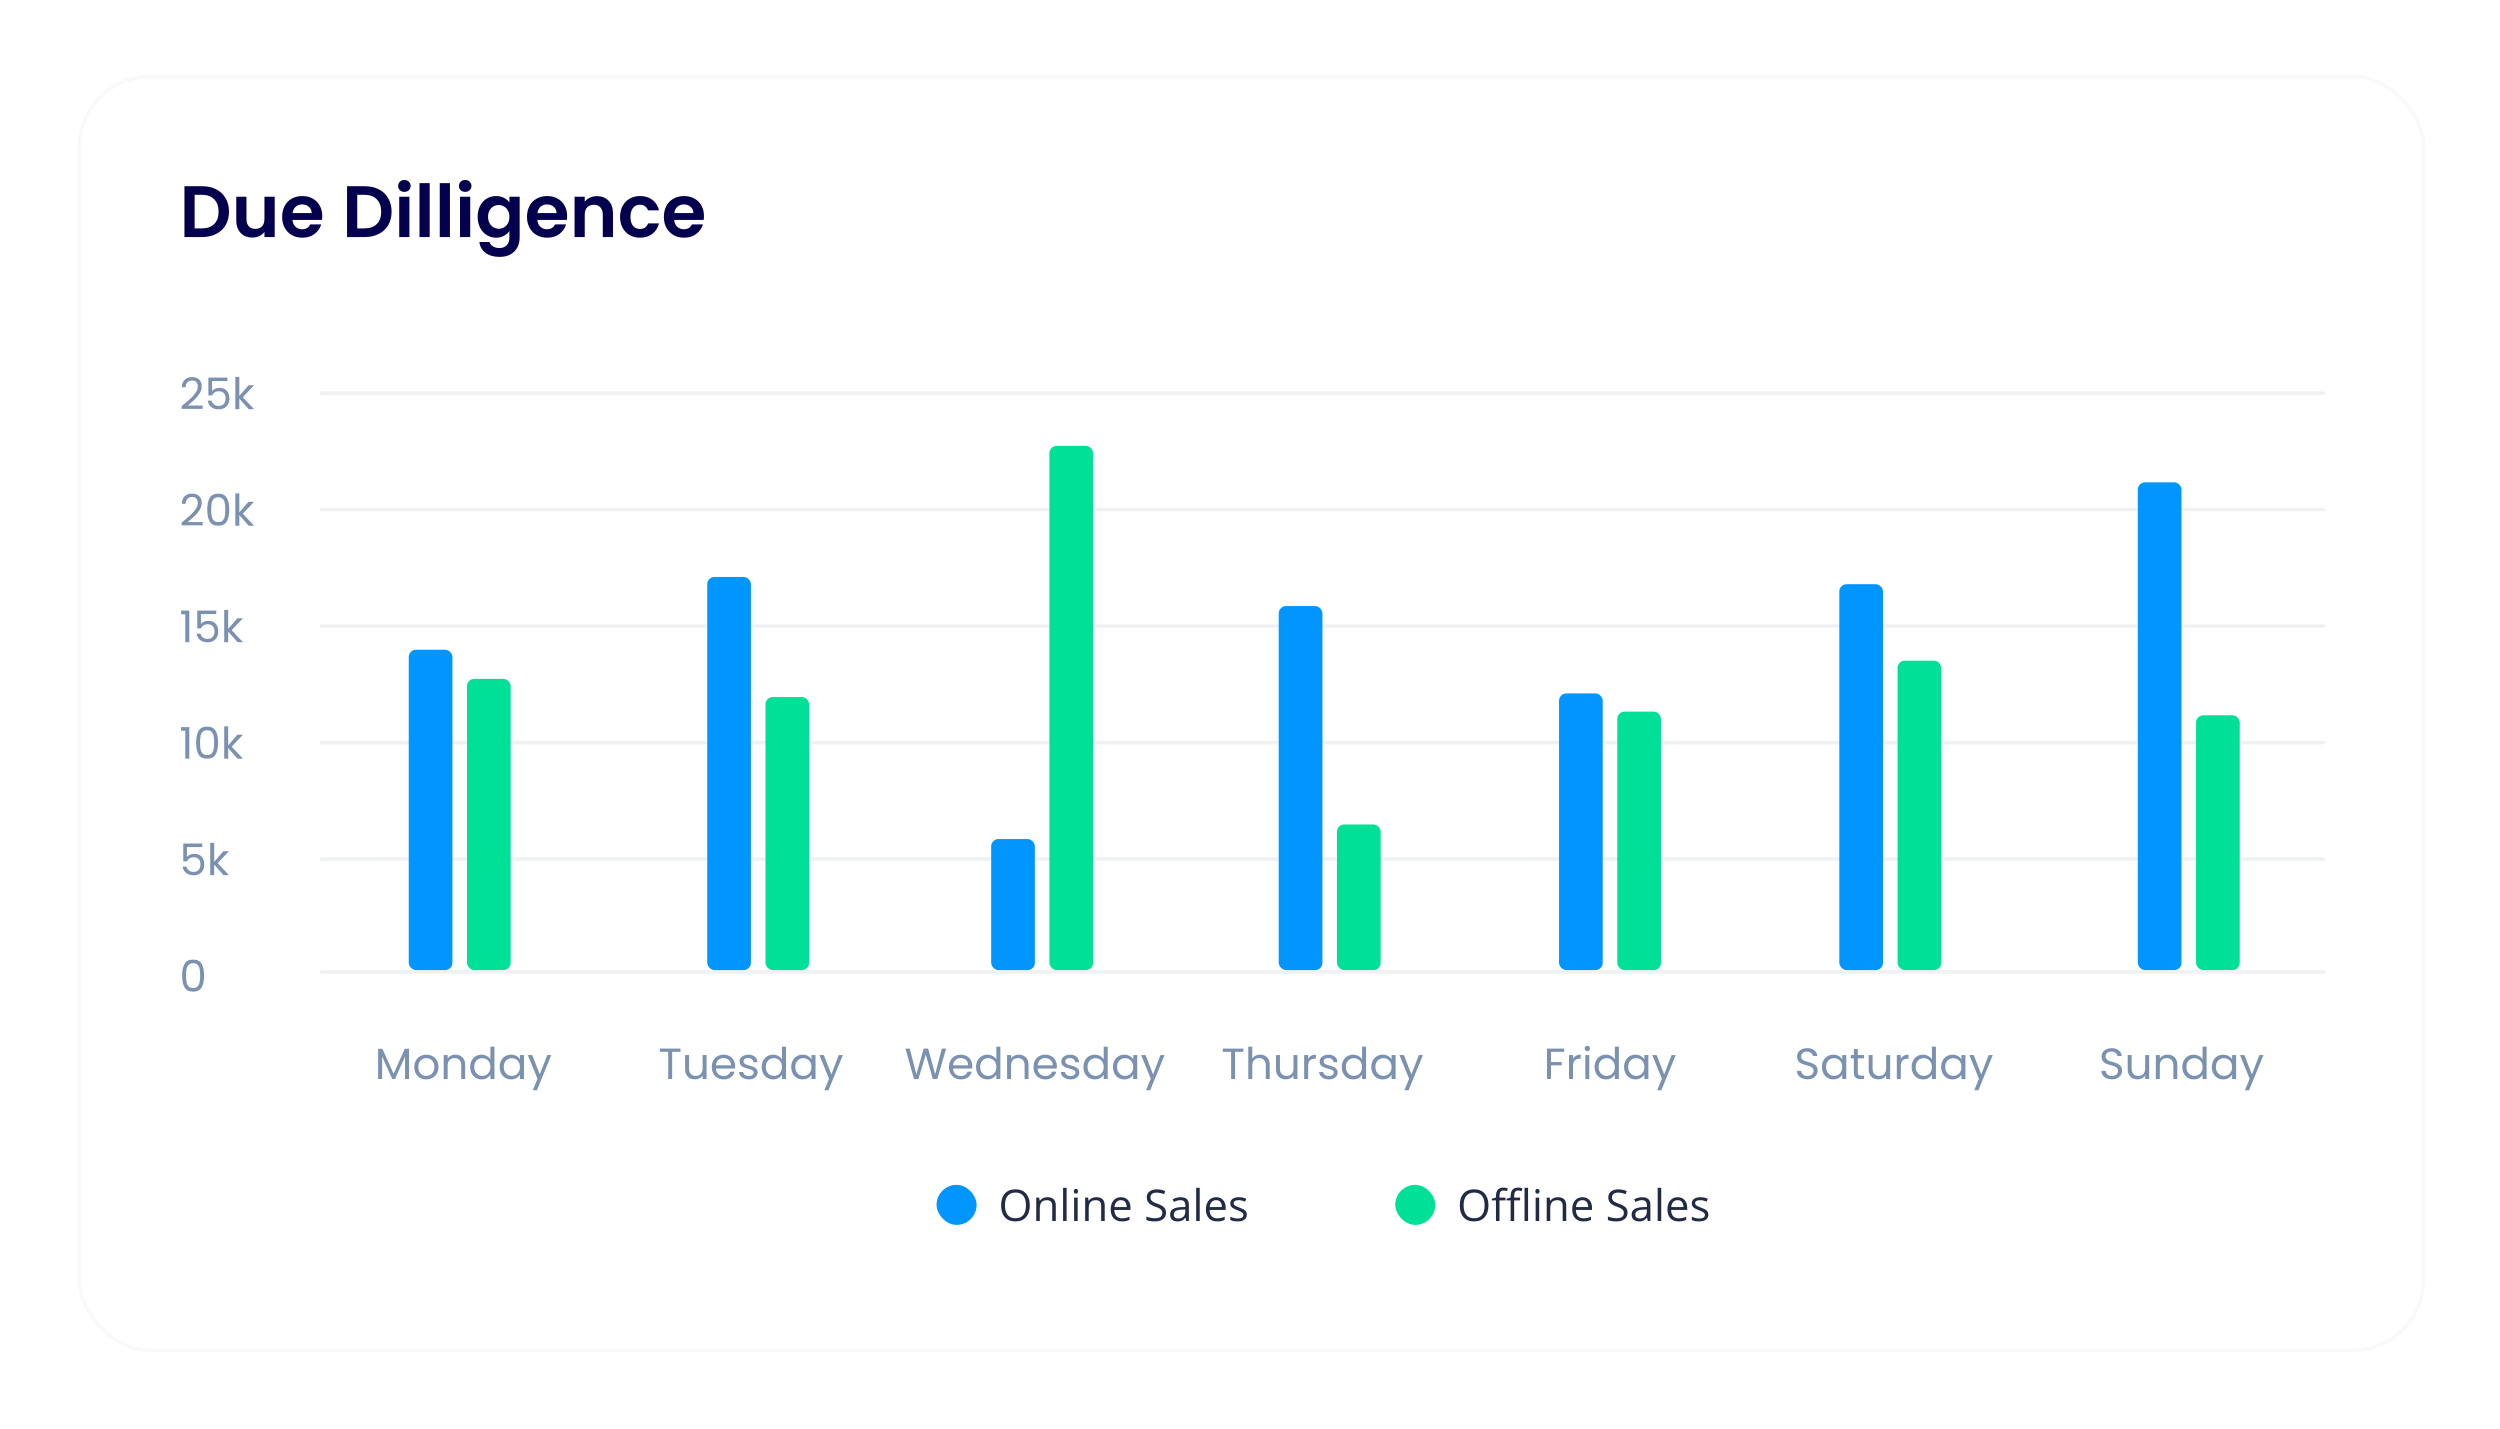 <svg width="425" height="243" viewBox="0 0 425 243" fill="none" xmlns="http://www.w3.org/2000/svg">
<g filter="url(#filter0_d_0_239)">
<rect x="13.174" y="10.208" width="399.142" height="217.208" rx="12.377" fill="white"/>
<rect x="13.484" y="10.517" width="398.523" height="216.589" rx="12.067" stroke="#F8F9FA" stroke-width="0.619"/>
</g>
<path d="M34.375 31.658C35.283 31.658 36.079 31.835 36.764 32.19C37.457 32.545 37.989 33.052 38.36 33.712C38.74 34.364 38.93 35.123 38.93 35.99C38.93 36.856 38.74 37.615 38.36 38.267C37.989 38.911 37.457 39.41 36.764 39.765C36.079 40.119 35.283 40.297 34.375 40.297H31.355V31.658H34.375ZM34.313 38.824C35.221 38.824 35.922 38.576 36.417 38.081C36.912 37.586 37.16 36.889 37.16 35.99C37.16 35.09 36.912 34.389 36.417 33.886C35.922 33.374 35.221 33.118 34.313 33.118H33.088V38.824H34.313ZM46.7 33.44V40.297H44.955V39.43C44.732 39.727 44.439 39.963 44.076 40.136C43.721 40.301 43.333 40.383 42.912 40.383C42.376 40.383 41.902 40.272 41.489 40.049C41.077 39.818 40.751 39.484 40.511 39.047C40.28 38.601 40.165 38.073 40.165 37.462V33.44H41.898V37.215C41.898 37.76 42.034 38.18 42.306 38.477C42.578 38.766 42.95 38.911 43.42 38.911C43.898 38.911 44.274 38.766 44.546 38.477C44.818 38.18 44.955 37.76 44.955 37.215V33.44H46.7ZM54.783 36.72C54.783 36.968 54.767 37.19 54.734 37.388H49.721C49.762 37.883 49.936 38.271 50.241 38.552C50.546 38.832 50.922 38.972 51.367 38.972C52.011 38.972 52.469 38.696 52.741 38.143H54.61C54.412 38.803 54.032 39.348 53.471 39.777C52.91 40.198 52.221 40.408 51.404 40.408C50.744 40.408 50.15 40.264 49.622 39.975C49.102 39.678 48.694 39.261 48.397 38.725C48.108 38.189 47.964 37.57 47.964 36.868C47.964 36.159 48.108 35.536 48.397 35C48.686 34.463 49.09 34.051 49.61 33.762C50.13 33.473 50.728 33.329 51.404 33.329C52.056 33.329 52.638 33.469 53.149 33.75C53.669 34.03 54.069 34.43 54.35 34.95C54.639 35.462 54.783 36.052 54.783 36.72ZM52.989 36.225C52.98 35.779 52.819 35.425 52.506 35.16C52.192 34.888 51.809 34.752 51.355 34.752C50.926 34.752 50.563 34.884 50.266 35.148C49.977 35.404 49.8 35.763 49.733 36.225H52.989ZM62.017 31.658C62.924 31.658 63.721 31.835 64.406 32.19C65.099 32.545 65.631 33.052 66.002 33.712C66.382 34.364 66.571 35.123 66.571 35.99C66.571 36.856 66.382 37.615 66.002 38.267C65.631 38.911 65.099 39.41 64.406 39.765C63.721 40.119 62.924 40.297 62.017 40.297H58.997V31.658H62.017ZM61.955 38.824C62.862 38.824 63.564 38.576 64.059 38.081C64.554 37.586 64.802 36.889 64.802 35.99C64.802 35.09 64.554 34.389 64.059 33.886C63.564 33.374 62.862 33.118 61.955 33.118H60.73V38.824H61.955ZM68.747 32.623C68.442 32.623 68.186 32.528 67.98 32.339C67.782 32.141 67.683 31.897 67.683 31.608C67.683 31.32 67.782 31.08 67.98 30.891C68.186 30.693 68.442 30.594 68.747 30.594C69.052 30.594 69.304 30.693 69.502 30.891C69.708 31.08 69.811 31.32 69.811 31.608C69.811 31.897 69.708 32.141 69.502 32.339C69.304 32.528 69.052 32.623 68.747 32.623ZM69.601 33.44V40.297H67.868V33.44H69.601ZM73.046 31.138V40.297H71.313V31.138H73.046ZM76.49 31.138V40.297H74.758V31.138H76.49ZM79.081 32.623C78.776 32.623 78.52 32.528 78.314 32.339C78.116 32.141 78.017 31.897 78.017 31.608C78.017 31.32 78.116 31.08 78.314 30.891C78.52 30.693 78.776 30.594 79.081 30.594C79.386 30.594 79.638 30.693 79.836 30.891C80.042 31.08 80.145 31.32 80.145 31.608C80.145 31.897 80.042 32.141 79.836 32.339C79.638 32.528 79.386 32.623 79.081 32.623ZM79.935 33.44V40.297H78.202V33.44H79.935ZM84.333 33.329C84.844 33.329 85.294 33.432 85.682 33.638C86.069 33.836 86.375 34.096 86.597 34.418V33.44H88.343V40.346C88.343 40.982 88.215 41.547 87.959 42.042C87.703 42.545 87.32 42.941 86.808 43.23C86.296 43.527 85.677 43.675 84.951 43.675C83.978 43.675 83.177 43.449 82.55 42.995C81.932 42.541 81.581 41.922 81.498 41.138H83.219C83.309 41.452 83.503 41.699 83.8 41.881C84.106 42.071 84.473 42.166 84.902 42.166C85.405 42.166 85.814 42.013 86.127 41.708C86.441 41.411 86.597 40.957 86.597 40.346V39.282C86.375 39.604 86.065 39.872 85.669 40.086C85.281 40.301 84.836 40.408 84.333 40.408C83.755 40.408 83.227 40.26 82.748 39.963C82.27 39.666 81.89 39.249 81.61 38.713C81.338 38.168 81.201 37.545 81.201 36.844C81.201 36.151 81.338 35.536 81.61 35C81.89 34.463 82.266 34.051 82.736 33.762C83.215 33.473 83.747 33.329 84.333 33.329ZM86.597 36.868C86.597 36.448 86.515 36.089 86.35 35.792C86.185 35.486 85.962 35.255 85.682 35.099C85.401 34.934 85.1 34.851 84.778 34.851C84.456 34.851 84.159 34.929 83.887 35.086C83.615 35.243 83.392 35.474 83.219 35.779C83.054 36.076 82.971 36.431 82.971 36.844C82.971 37.256 83.054 37.619 83.219 37.933C83.392 38.238 83.615 38.473 83.887 38.638C84.168 38.803 84.465 38.886 84.778 38.886C85.1 38.886 85.401 38.807 85.682 38.651C85.962 38.486 86.185 38.255 86.35 37.958C86.515 37.652 86.597 37.289 86.597 36.868ZM96.409 36.72C96.409 36.968 96.392 37.19 96.359 37.388H91.347C91.388 37.883 91.561 38.271 91.867 38.552C92.172 38.832 92.547 38.972 92.993 38.972C93.636 38.972 94.094 38.696 94.367 38.143H96.236C96.037 38.803 95.658 39.348 95.097 39.777C94.536 40.198 93.847 40.408 93.03 40.408C92.37 40.408 91.776 40.264 91.248 39.975C90.728 39.678 90.32 39.261 90.022 38.725C89.734 38.189 89.589 37.57 89.589 36.868C89.589 36.159 89.734 35.536 90.022 35C90.311 34.463 90.716 34.051 91.235 33.762C91.755 33.473 92.353 33.329 93.03 33.329C93.682 33.329 94.263 33.469 94.775 33.75C95.295 34.03 95.695 34.43 95.976 34.95C96.264 35.462 96.409 36.052 96.409 36.72ZM94.614 36.225C94.606 35.779 94.445 35.425 94.132 35.16C93.818 34.888 93.434 34.752 92.981 34.752C92.551 34.752 92.188 34.884 91.891 35.148C91.603 35.404 91.425 35.763 91.359 36.225H94.614ZM101.473 33.341C102.29 33.341 102.95 33.601 103.453 34.121C103.957 34.632 104.208 35.35 104.208 36.274V40.297H102.476V36.51C102.476 35.965 102.339 35.548 102.067 35.26C101.795 34.962 101.424 34.814 100.953 34.814C100.475 34.814 100.095 34.962 99.815 35.26C99.542 35.548 99.406 35.965 99.406 36.51V40.297H97.674V33.44H99.406V34.294C99.637 33.997 99.93 33.766 100.285 33.601C100.648 33.428 101.044 33.341 101.473 33.341ZM105.41 36.868C105.41 36.159 105.555 35.54 105.844 35.012C106.132 34.476 106.533 34.063 107.044 33.774C107.556 33.477 108.142 33.329 108.802 33.329C109.651 33.329 110.353 33.543 110.906 33.972C111.467 34.393 111.842 34.987 112.032 35.755H110.163C110.064 35.458 109.895 35.227 109.656 35.062C109.425 34.888 109.136 34.802 108.789 34.802C108.294 34.802 107.902 34.983 107.613 35.346C107.325 35.701 107.18 36.208 107.18 36.868C107.18 37.52 107.325 38.028 107.613 38.391C107.902 38.746 108.294 38.923 108.789 38.923C109.491 38.923 109.949 38.609 110.163 37.982H112.032C111.842 38.725 111.467 39.315 110.906 39.752C110.345 40.19 109.643 40.408 108.802 40.408C108.142 40.408 107.556 40.264 107.044 39.975C106.533 39.678 106.132 39.265 105.844 38.737C105.555 38.201 105.41 37.578 105.41 36.868ZM119.675 36.72C119.675 36.968 119.659 37.19 119.626 37.388H114.613C114.654 37.883 114.828 38.271 115.133 38.552C115.438 38.832 115.814 38.972 116.259 38.972C116.903 38.972 117.361 38.696 117.633 38.143H119.502C119.304 38.803 118.924 39.348 118.363 39.777C117.802 40.198 117.113 40.408 116.296 40.408C115.636 40.408 115.042 40.264 114.514 39.975C113.994 39.678 113.586 39.261 113.289 38.725C113 38.189 112.856 37.57 112.856 36.868C112.856 36.159 113 35.536 113.289 35C113.578 34.463 113.982 34.051 114.502 33.762C115.022 33.473 115.62 33.329 116.296 33.329C116.948 33.329 117.53 33.469 118.041 33.75C118.561 34.03 118.961 34.43 119.242 34.95C119.531 35.462 119.675 36.052 119.675 36.72ZM117.881 36.225C117.872 35.779 117.711 35.425 117.398 35.16C117.084 34.888 116.701 34.752 116.247 34.752C115.818 34.752 115.455 34.884 115.158 35.148C114.869 35.404 114.692 35.763 114.626 36.225H117.881Z" fill="#05004E"/>
<g clip-path="url(#clip0_0_239)">
<path d="M175.066 204.912C175.066 205.76 174.851 206.427 174.421 206.913C173.993 207.399 173.397 207.642 172.633 207.642C171.852 207.642 171.249 207.404 170.824 206.928C170.401 206.449 170.189 205.775 170.189 204.904C170.189 204.041 170.402 203.373 170.828 202.899C171.253 202.423 171.857 202.185 172.641 202.185C173.402 202.185 173.997 202.427 174.424 202.91C174.852 203.394 175.066 204.061 175.066 204.912ZM170.842 204.912C170.842 205.63 170.994 206.175 171.299 206.547C171.606 206.917 172.051 207.102 172.633 207.102C173.221 207.102 173.664 206.917 173.964 206.547C174.264 206.177 174.414 205.632 174.414 204.912C174.414 204.199 174.264 203.658 173.964 203.291C173.667 202.921 173.225 202.736 172.641 202.736C172.053 202.736 171.606 202.922 171.299 203.294C170.994 203.664 170.842 204.203 170.842 204.912ZM178.881 207.569V204.999C178.881 204.675 178.807 204.433 178.66 204.273C178.512 204.114 178.281 204.034 177.967 204.034C177.551 204.034 177.247 204.147 177.053 204.371C176.86 204.596 176.763 204.967 176.763 205.485V207.569H176.161V203.595H176.651L176.749 204.139H176.778C176.901 203.944 177.074 203.792 177.296 203.686C177.519 203.577 177.766 203.523 178.04 203.523C178.518 203.523 178.878 203.639 179.12 203.871C179.362 204.101 179.483 204.469 179.483 204.977V207.569H178.881ZM181.325 207.569H180.723V201.928H181.325V207.569ZM183.203 207.569H182.601V203.595H183.203V207.569ZM182.55 202.519C182.55 202.381 182.584 202.28 182.652 202.218C182.719 202.152 182.804 202.12 182.906 202.12C183.002 202.12 183.086 202.152 183.156 202.218C183.226 202.283 183.261 202.383 183.261 202.519C183.261 202.654 183.226 202.755 183.156 202.823C183.086 202.888 183.002 202.921 182.906 202.921C182.804 202.921 182.719 202.888 182.652 202.823C182.584 202.755 182.55 202.654 182.55 202.519ZM187.199 207.569V204.999C187.199 204.675 187.125 204.433 186.977 204.273C186.83 204.114 186.599 204.034 186.285 204.034C185.869 204.034 185.565 204.147 185.371 204.371C185.178 204.596 185.081 204.967 185.081 205.485V207.569H184.479V203.595H184.969L185.067 204.139H185.096C185.219 203.944 185.392 203.792 185.614 203.686C185.836 203.577 186.084 203.523 186.357 203.523C186.836 203.523 187.196 203.639 187.438 203.871C187.68 204.101 187.801 204.469 187.801 204.977V207.569H187.199ZM190.719 207.642C190.132 207.642 189.668 207.463 189.327 207.105C188.989 206.748 188.819 206.251 188.819 205.615C188.819 204.975 188.977 204.466 189.291 204.089C189.607 203.711 190.032 203.523 190.563 203.523C191.061 203.523 191.455 203.687 191.746 204.016C192.036 204.342 192.181 204.774 192.181 205.311V205.691H189.443C189.455 206.158 189.572 206.512 189.795 206.754C190.02 206.995 190.335 207.116 190.741 207.116C191.169 207.116 191.592 207.027 192.01 206.848V207.385C191.798 207.476 191.596 207.542 191.405 207.58C191.216 207.621 190.988 207.642 190.719 207.642ZM190.556 204.027C190.237 204.027 189.982 204.131 189.791 204.339C189.603 204.547 189.491 204.834 189.458 205.202H191.535C191.535 204.822 191.451 204.532 191.281 204.332C191.112 204.128 190.87 204.027 190.556 204.027ZM198.221 206.159C198.221 206.626 198.052 206.989 197.714 207.25C197.375 207.511 196.916 207.642 196.336 207.642C195.707 207.642 195.224 207.561 194.886 207.399V206.804C195.103 206.896 195.34 206.969 195.596 207.022C195.852 207.075 196.106 207.102 196.358 207.102C196.769 207.102 197.078 207.024 197.286 206.87C197.494 206.713 197.598 206.495 197.598 206.217C197.598 206.033 197.56 205.883 197.485 205.767C197.413 205.649 197.29 205.54 197.116 205.441C196.944 205.342 196.682 205.23 196.329 205.104C195.836 204.927 195.483 204.718 195.27 204.477C195.06 204.235 194.954 203.919 194.954 203.53C194.954 203.122 195.108 202.797 195.415 202.555C195.722 202.313 196.128 202.192 196.633 202.192C197.16 202.192 197.645 202.289 198.087 202.482L197.895 203.019C197.458 202.835 197.032 202.743 196.619 202.743C196.292 202.743 196.037 202.813 195.854 202.954C195.67 203.094 195.578 203.288 195.578 203.537C195.578 203.721 195.612 203.872 195.68 203.991C195.747 204.107 195.861 204.214 196.02 204.313C196.182 204.41 196.429 204.518 196.76 204.636C197.316 204.834 197.698 205.047 197.906 205.274C198.116 205.501 198.221 205.796 198.221 206.159ZM201.659 207.569L201.539 207.004H201.51C201.312 207.253 201.114 207.422 200.916 207.511C200.72 207.598 200.474 207.642 200.179 207.642C199.785 207.642 199.476 207.54 199.251 207.337C199.029 207.134 198.918 206.845 198.918 206.471C198.918 205.668 199.559 205.248 200.843 205.209L201.517 205.187V204.941C201.517 204.629 201.45 204.399 201.314 204.252C201.181 204.102 200.967 204.027 200.673 204.027C200.341 204.027 199.967 204.128 199.549 204.332L199.364 203.871C199.559 203.765 199.773 203.681 200.005 203.621C200.24 203.56 200.474 203.53 200.709 203.53C201.183 203.53 201.533 203.635 201.76 203.846C201.99 204.056 202.105 204.393 202.105 204.857V207.569H201.659ZM200.299 207.145C200.674 207.145 200.967 207.042 201.18 206.837C201.395 206.632 201.503 206.344 201.503 205.974V205.615L200.901 205.64C200.422 205.657 200.077 205.732 199.864 205.865C199.654 205.996 199.549 206.2 199.549 206.478C199.549 206.696 199.614 206.861 199.744 206.975C199.877 207.088 200.062 207.145 200.299 207.145ZM203.95 207.569H203.348V201.928H203.95V207.569ZM206.906 207.642C206.318 207.642 205.854 207.463 205.513 207.105C205.175 206.748 205.006 206.251 205.006 205.615C205.006 204.975 205.163 204.466 205.477 204.089C205.794 203.711 206.218 203.523 206.75 203.523C207.248 203.523 207.642 203.687 207.932 204.016C208.222 204.342 208.367 204.774 208.367 205.311V205.691H205.629C205.641 206.158 205.759 206.512 205.981 206.754C206.206 206.995 206.521 207.116 206.927 207.116C207.355 207.116 207.778 207.027 208.196 206.848V207.385C207.984 207.476 207.782 207.542 207.591 207.58C207.402 207.621 207.174 207.642 206.906 207.642ZM206.742 204.027C206.423 204.027 206.168 204.131 205.977 204.339C205.789 204.547 205.678 204.834 205.644 205.202H207.721C207.721 204.822 207.637 204.532 207.468 204.332C207.298 204.128 207.057 204.027 206.742 204.027ZM211.96 206.485C211.96 206.855 211.822 207.14 211.547 207.341C211.271 207.542 210.884 207.642 210.386 207.642C209.859 207.642 209.449 207.559 209.154 207.392V206.833C209.345 206.93 209.549 207.006 209.766 207.062C209.986 207.117 210.198 207.145 210.401 207.145C210.715 207.145 210.957 207.096 211.126 206.997C211.295 206.895 211.38 206.742 211.38 206.536C211.38 206.381 211.312 206.25 211.177 206.141C211.044 206.03 210.783 205.899 210.394 205.749C210.024 205.611 209.76 205.492 209.603 205.39C209.449 205.286 209.332 205.169 209.255 205.039C209.18 204.908 209.143 204.752 209.143 204.571C209.143 204.247 209.274 203.992 209.538 203.806C209.801 203.617 210.163 203.523 210.622 203.523C211.05 203.523 211.468 203.61 211.877 203.784L211.663 204.273C211.264 204.109 210.903 204.027 210.579 204.027C210.293 204.027 210.078 204.072 209.933 204.161C209.788 204.251 209.716 204.374 209.716 204.531C209.716 204.637 209.742 204.728 209.795 204.803C209.851 204.878 209.939 204.949 210.06 205.017C210.181 205.084 210.413 205.182 210.756 205.311C211.228 205.482 211.546 205.655 211.71 205.829C211.877 206.003 211.96 206.222 211.96 206.485Z" fill="#222B45"/>
<rect x="159.217" y="201.425" width="6.807" height="6.807" rx="3.404" fill="#0095FF"/>
</g>
<g clip-path="url(#clip1_0_239)">
<path d="M253.039 204.912C253.039 205.76 252.824 206.427 252.394 206.913C251.966 207.399 251.37 207.642 250.606 207.642C249.825 207.642 249.222 207.404 248.797 206.928C248.374 206.449 248.162 205.775 248.162 204.904C248.162 204.041 248.375 203.373 248.8 202.899C249.226 202.423 249.83 202.185 250.613 202.185C251.375 202.185 251.97 202.427 252.397 202.91C252.825 203.394 253.039 204.061 253.039 204.912ZM248.815 204.912C248.815 205.63 248.967 206.175 249.272 206.547C249.579 206.917 250.024 207.102 250.606 207.102C251.194 207.102 251.637 206.917 251.937 206.547C252.237 206.177 252.387 205.632 252.387 204.912C252.387 204.199 252.237 203.658 251.937 203.291C251.64 202.921 251.198 202.736 250.613 202.736C250.026 202.736 249.579 202.922 249.272 203.294C248.967 203.664 248.815 204.203 248.815 204.912ZM258.42 204.063H257.408V207.569H256.807V204.063H256.096V203.791L256.807 203.574V203.353C256.807 202.376 257.233 201.888 258.086 201.888C258.297 201.888 258.543 201.93 258.826 202.015L258.67 202.497C258.438 202.422 258.24 202.384 258.076 202.384C257.848 202.384 257.68 202.461 257.572 202.613C257.463 202.763 257.408 203.004 257.408 203.338V203.595H258.42V204.063ZM255.925 204.063H254.914V207.569H254.312V204.063H253.601V203.791L254.312 203.574V203.353C254.312 202.376 254.739 201.888 255.592 201.888C255.802 201.888 256.049 201.93 256.332 202.015L256.176 202.497C255.944 202.422 255.745 202.384 255.581 202.384C255.354 202.384 255.186 202.461 255.077 202.613C254.968 202.763 254.914 203.004 254.914 203.338V203.595H255.925V204.063ZM259.773 207.569H259.171V201.928H259.773V207.569ZM261.662 207.569H261.06V203.595H261.662V207.569ZM261.009 202.519C261.009 202.381 261.043 202.28 261.111 202.218C261.178 202.152 261.263 202.12 261.364 202.12C261.461 202.12 261.544 202.152 261.615 202.218C261.685 202.283 261.72 202.383 261.72 202.519C261.72 202.654 261.685 202.755 261.615 202.823C261.544 202.888 261.461 202.921 261.364 202.921C261.263 202.921 261.178 202.888 261.111 202.823C261.043 202.755 261.009 202.654 261.009 202.519ZM265.657 207.569V204.999C265.657 204.675 265.584 204.433 265.436 204.273C265.289 204.114 265.058 204.034 264.744 204.034C264.328 204.034 264.023 204.147 263.83 204.371C263.637 204.596 263.54 204.967 263.54 205.485V207.569H262.938V203.595H263.427L263.525 204.139H263.554C263.678 203.944 263.85 203.792 264.073 203.686C264.295 203.577 264.543 203.523 264.816 203.523C265.295 203.523 265.655 203.639 265.897 203.871C266.138 204.101 266.259 204.469 266.259 204.977V207.569H265.657ZM269.178 207.642C268.591 207.642 268.127 207.463 267.786 207.105C267.447 206.748 267.278 206.251 267.278 205.615C267.278 204.975 267.435 204.466 267.75 204.089C268.066 203.711 268.49 203.523 269.022 203.523C269.52 203.523 269.914 203.687 270.204 204.016C270.494 204.342 270.639 204.774 270.639 205.311V205.691H267.902C267.914 206.158 268.031 206.512 268.254 206.754C268.478 206.995 268.794 207.116 269.2 207.116C269.628 207.116 270.051 207.027 270.469 206.848V207.385C270.256 207.476 270.054 207.542 269.863 207.58C269.675 207.621 269.447 207.642 269.178 207.642ZM269.015 204.027C268.696 204.027 268.441 204.131 268.25 204.339C268.061 204.547 267.95 204.834 267.916 205.202H269.994C269.994 204.822 269.909 204.532 269.74 204.332C269.571 204.128 269.329 204.027 269.015 204.027ZM276.68 206.159C276.68 206.626 276.511 206.989 276.173 207.25C275.834 207.511 275.375 207.642 274.795 207.642C274.166 207.642 273.683 207.561 273.344 207.399V206.804C273.562 206.896 273.799 206.969 274.055 207.022C274.311 207.075 274.565 207.102 274.817 207.102C275.227 207.102 275.537 207.024 275.745 206.87C275.953 206.713 276.057 206.495 276.057 206.217C276.057 206.033 276.019 205.883 275.944 205.767C275.872 205.649 275.748 205.54 275.574 205.441C275.403 205.342 275.14 205.23 274.788 205.104C274.294 204.927 273.941 204.718 273.729 204.477C273.518 204.235 273.413 203.919 273.413 203.53C273.413 203.122 273.567 202.797 273.874 202.555C274.181 202.313 274.587 202.192 275.092 202.192C275.619 202.192 276.104 202.289 276.546 202.482L276.354 203.019C275.916 202.835 275.491 202.743 275.078 202.743C274.751 202.743 274.496 202.813 274.313 202.954C274.129 203.094 274.037 203.288 274.037 203.537C274.037 203.721 274.071 203.872 274.138 203.991C274.206 204.107 274.32 204.214 274.479 204.313C274.641 204.41 274.888 204.518 275.219 204.636C275.775 204.834 276.157 205.047 276.365 205.274C276.575 205.501 276.68 205.796 276.68 206.159ZM280.118 207.569L279.998 207.004H279.969C279.771 207.253 279.573 207.422 279.374 207.511C279.179 207.598 278.933 207.642 278.638 207.642C278.244 207.642 277.935 207.54 277.71 207.337C277.488 207.134 277.376 206.845 277.376 206.471C277.376 205.668 278.018 205.248 279.302 205.209L279.976 205.187V204.941C279.976 204.629 279.909 204.399 279.773 204.252C279.64 204.102 279.426 204.027 279.131 204.027C278.8 204.027 278.426 204.128 278.007 204.332L277.822 203.871C278.018 203.765 278.232 203.681 278.464 203.621C278.699 203.56 278.933 203.53 279.168 203.53C279.641 203.53 279.992 203.635 280.219 203.846C280.449 204.056 280.564 204.393 280.564 204.857V207.569H280.118ZM278.758 207.145C279.133 207.145 279.426 207.042 279.639 206.837C279.854 206.632 279.962 206.344 279.962 205.974V205.615L279.36 205.64C278.881 205.657 278.536 205.732 278.323 205.865C278.112 205.996 278.007 206.2 278.007 206.478C278.007 206.696 278.073 206.861 278.203 206.975C278.336 207.088 278.521 207.145 278.758 207.145ZM282.409 207.569H281.807V201.928H282.409V207.569ZM285.364 207.642C284.777 207.642 284.313 207.463 283.972 207.105C283.634 206.748 283.464 206.251 283.464 205.615C283.464 204.975 283.621 204.466 283.936 204.089C284.252 203.711 284.677 203.523 285.208 203.523C285.706 203.523 286.1 203.687 286.39 204.016C286.681 204.342 286.826 204.774 286.826 205.311V205.691H284.088C284.1 206.158 284.217 206.512 284.44 206.754C284.665 206.995 284.98 207.116 285.386 207.116C285.814 207.116 286.237 207.027 286.655 206.848V207.385C286.442 207.476 286.241 207.542 286.05 207.58C285.861 207.621 285.633 207.642 285.364 207.642ZM285.201 204.027C284.882 204.027 284.627 204.131 284.436 204.339C284.248 204.547 284.136 204.834 284.103 205.202H286.18C286.18 204.822 286.096 204.532 285.926 204.332C285.757 204.128 285.515 204.027 285.201 204.027ZM290.419 206.485C290.419 206.855 290.281 207.14 290.006 207.341C289.73 207.542 289.343 207.642 288.845 207.642C288.318 207.642 287.907 207.559 287.612 207.392V206.833C287.803 206.93 288.008 207.006 288.225 207.062C288.445 207.117 288.657 207.145 288.86 207.145C289.174 207.145 289.416 207.096 289.585 206.997C289.754 206.895 289.839 206.742 289.839 206.536C289.839 206.381 289.771 206.25 289.636 206.141C289.503 206.03 289.242 205.899 288.852 205.749C288.483 205.611 288.219 205.492 288.062 205.39C287.907 205.286 287.791 205.169 287.714 205.039C287.639 204.908 287.602 204.752 287.602 204.571C287.602 204.247 287.733 203.992 287.997 203.806C288.26 203.617 288.622 203.523 289.081 203.523C289.509 203.523 289.927 203.61 290.335 203.784L290.122 204.273C289.723 204.109 289.361 204.027 289.037 204.027C288.752 204.027 288.537 204.072 288.392 204.161C288.247 204.251 288.174 204.374 288.174 204.531C288.174 204.637 288.201 204.728 288.254 204.803C288.31 204.878 288.398 204.949 288.519 205.017C288.64 205.084 288.872 205.182 289.215 205.311C289.686 205.482 290.004 205.655 290.169 205.829C290.335 206.003 290.419 206.222 290.419 206.485Z" fill="#222B45"/>
<rect x="237.189" y="201.425" width="6.807" height="6.807" rx="3.404" fill="#00E096"/>
</g>
<path d="M54.635 146.038H394.989" stroke="#EFF1F3" stroke-width="0.619" stroke-linecap="round"/>
<path d="M54.635 165.221H394.989" stroke="#EFF1F3" stroke-width="0.619" stroke-linecap="round"/>
<path d="M54.635 126.235H394.989" stroke="#EFF1F3" stroke-width="0.619" stroke-linecap="round"/>
<path d="M54.635 106.433H394.989" stroke="#EFF1F3" stroke-width="0.619" stroke-linecap="round"/>
<path d="M54.635 86.631H394.989" stroke="#EFF1F3" stroke-width="0.619" stroke-linecap="round"/>
<path d="M54.635 66.828H394.989" stroke="#EFF1F3" stroke-width="0.619" stroke-linecap="round"/>
<path d="M30.88 69.026C31.509 68.521 32.001 68.108 32.358 67.786C32.714 67.459 33.014 67.12 33.256 66.769C33.504 66.412 33.627 66.063 33.627 65.722C33.627 65.4 33.548 65.147 33.39 64.964C33.236 64.776 32.986 64.682 32.64 64.682C32.303 64.682 32.041 64.788 31.853 65.001C31.669 65.209 31.57 65.489 31.556 65.84H30.902C30.922 65.286 31.09 64.858 31.407 64.556C31.724 64.254 32.132 64.103 32.632 64.103C33.142 64.103 33.546 64.244 33.843 64.526C34.145 64.808 34.296 65.197 34.296 65.692C34.296 66.103 34.172 66.504 33.925 66.895C33.682 67.281 33.405 67.623 33.093 67.92C32.781 68.212 32.382 68.553 31.897 68.945H34.452V69.509H30.88V69.026ZM38.656 64.786H36.05V66.479C36.164 66.321 36.332 66.192 36.555 66.093C36.778 65.989 37.018 65.937 37.275 65.937C37.686 65.937 38.02 66.024 38.278 66.197C38.535 66.365 38.718 66.585 38.827 66.858C38.941 67.125 38.998 67.41 38.998 67.712C38.998 68.068 38.931 68.388 38.797 68.67C38.664 68.952 38.458 69.175 38.181 69.338C37.909 69.501 37.57 69.583 37.164 69.583C36.644 69.583 36.223 69.449 35.901 69.182C35.58 68.915 35.384 68.558 35.315 68.113H35.975C36.04 68.395 36.176 68.615 36.384 68.774C36.592 68.932 36.854 69.011 37.171 69.011C37.562 69.011 37.857 68.895 38.055 68.662C38.253 68.425 38.352 68.113 38.352 67.727C38.352 67.341 38.253 67.043 38.055 66.835C37.857 66.623 37.565 66.516 37.178 66.516C36.916 66.516 36.686 66.581 36.488 66.709C36.295 66.833 36.154 67.004 36.065 67.222H35.426V64.192H38.656V64.786ZM42.28 69.568L40.683 67.771V69.568H40.007V64.073H40.683V67.303L42.25 65.499H43.193L41.277 67.526L43.2 69.568H42.28Z" fill="#7B91B0"/>
<path d="M30.88 88.829C31.509 88.324 32.001 87.91 32.358 87.588C32.714 87.262 33.014 86.922 33.256 86.571C33.504 86.215 33.627 85.866 33.627 85.524C33.627 85.202 33.548 84.95 33.39 84.766C33.236 84.578 32.986 84.484 32.64 84.484C32.303 84.484 32.041 84.591 31.853 84.804C31.669 85.012 31.57 85.291 31.556 85.643H30.902C30.922 85.088 31.09 84.66 31.407 84.358C31.724 84.056 32.132 83.905 32.632 83.905C33.142 83.905 33.546 84.046 33.843 84.328C34.145 84.611 34.296 84.999 34.296 85.494C34.296 85.905 34.172 86.306 33.925 86.697C33.682 87.083 33.405 87.425 33.093 87.722C32.781 88.014 32.382 88.356 31.897 88.747H34.452V89.311H30.88V88.829ZM35.233 86.63C35.233 85.779 35.372 85.116 35.649 84.64C35.926 84.16 36.411 83.92 37.104 83.92C37.792 83.92 38.275 84.16 38.552 84.64C38.83 85.116 38.968 85.779 38.968 86.63C38.968 87.497 38.83 88.17 38.552 88.65C38.275 89.13 37.792 89.371 37.104 89.371C36.411 89.371 35.926 89.13 35.649 88.65C35.372 88.17 35.233 87.497 35.233 86.63ZM38.3 86.63C38.3 86.2 38.27 85.836 38.211 85.539C38.156 85.237 38.04 84.994 37.862 84.811C37.688 84.628 37.436 84.536 37.104 84.536C36.768 84.536 36.51 84.628 36.332 84.811C36.159 84.994 36.042 85.237 35.983 85.539C35.928 85.836 35.901 86.2 35.901 86.63C35.901 87.076 35.928 87.45 35.983 87.752C36.042 88.054 36.159 88.296 36.332 88.48C36.51 88.663 36.768 88.754 37.104 88.754C37.436 88.754 37.688 88.663 37.862 88.48C38.04 88.296 38.156 88.054 38.211 87.752C38.27 87.45 38.3 87.076 38.3 86.63ZM42.28 89.371L40.683 87.573V89.371H40.007V83.875H40.683V87.106L42.25 85.301H43.193L41.277 87.329L43.2 89.371H42.28Z" fill="#7B91B0"/>
<path d="M30.783 124.223V123.607H32.179V128.975H31.496V124.223H30.783ZM33.34 126.235C33.34 125.384 33.479 124.72 33.756 124.245C34.033 123.765 34.519 123.525 35.212 123.525C35.9 123.525 36.382 123.765 36.66 124.245C36.937 124.72 37.075 125.384 37.075 126.235C37.075 127.102 36.937 127.775 36.66 128.255C36.382 128.735 35.9 128.975 35.212 128.975C34.519 128.975 34.033 128.735 33.756 128.255C33.479 127.775 33.34 127.102 33.34 126.235ZM36.407 126.235C36.407 125.805 36.377 125.441 36.318 125.144C36.264 124.842 36.147 124.599 35.969 124.416C35.796 124.233 35.543 124.141 35.212 124.141C34.875 124.141 34.617 124.233 34.439 124.416C34.266 124.599 34.15 124.842 34.09 125.144C34.036 125.441 34.009 125.805 34.009 126.235C34.009 126.681 34.036 127.055 34.09 127.357C34.15 127.659 34.266 127.901 34.439 128.084C34.617 128.268 34.875 128.359 35.212 128.359C35.543 128.359 35.796 128.268 35.969 128.084C36.147 127.901 36.264 127.659 36.318 127.357C36.377 127.055 36.407 126.681 36.407 126.235ZM40.387 128.975L38.79 127.178V128.975H38.115V123.48H38.79V126.711L40.357 124.906H41.3L39.384 126.933L41.308 128.975H40.387Z" fill="#7B91B0"/>
<path d="M30.783 104.421V103.804H32.179V109.173H31.496V104.421H30.783ZM36.764 104.391H34.157V106.084C34.271 105.926 34.439 105.797 34.662 105.698C34.885 105.594 35.125 105.542 35.382 105.542C35.793 105.542 36.127 105.628 36.385 105.802C36.642 105.97 36.825 106.19 36.934 106.463C37.048 106.73 37.105 107.015 37.105 107.317C37.105 107.673 37.038 107.992 36.905 108.275C36.771 108.557 36.566 108.78 36.288 108.943C36.016 109.106 35.677 109.188 35.271 109.188C34.751 109.188 34.33 109.054 34.009 108.787C33.687 108.52 33.491 108.163 33.422 107.718H34.083C34.147 108 34.283 108.22 34.491 108.379C34.699 108.537 34.962 108.616 35.278 108.616C35.669 108.616 35.964 108.5 36.162 108.267C36.36 108.03 36.459 107.718 36.459 107.331C36.459 106.945 36.36 106.648 36.162 106.44C35.964 106.227 35.672 106.121 35.286 106.121C35.023 106.121 34.793 106.185 34.595 106.314C34.402 106.438 34.261 106.609 34.172 106.827H33.533V103.797H36.764V104.391ZM40.387 109.173L38.79 107.376V109.173H38.115V103.678H38.79V106.908L40.357 105.104H41.3L39.384 107.131L41.308 109.173H40.387Z" fill="#7B91B0"/>
<path d="M34.385 143.996H31.779V145.689C31.892 145.53 32.061 145.402 32.283 145.303C32.506 145.199 32.746 145.147 33.004 145.147C33.415 145.147 33.749 145.233 34.006 145.406C34.264 145.575 34.447 145.795 34.556 146.067C34.67 146.335 34.727 146.619 34.727 146.921C34.727 147.278 34.66 147.597 34.526 147.879C34.392 148.161 34.187 148.384 33.91 148.548C33.637 148.711 33.298 148.793 32.892 148.793C32.373 148.793 31.952 148.659 31.63 148.392C31.308 148.124 31.113 147.768 31.043 147.322H31.704C31.769 147.605 31.905 147.825 32.113 147.983C32.321 148.142 32.583 148.221 32.9 148.221C33.291 148.221 33.585 148.105 33.783 147.872C33.981 147.634 34.081 147.322 34.081 146.936C34.081 146.55 33.981 146.253 33.783 146.045C33.585 145.832 33.293 145.726 32.907 145.726C32.645 145.726 32.415 145.79 32.217 145.919C32.023 146.043 31.882 146.213 31.793 146.431H31.155V143.401H34.385V143.996ZM38.008 148.778L36.412 146.981V148.778H35.736V143.283H36.412V146.513L37.979 144.708H38.922L37.006 146.736L38.929 148.778H38.008Z" fill="#7B91B0"/>
<path d="M30.962 165.84C30.962 164.989 31.1 164.325 31.378 163.85C31.655 163.37 32.14 163.13 32.833 163.13C33.521 163.13 34.004 163.37 34.281 163.85C34.558 164.325 34.697 164.989 34.697 165.84C34.697 166.706 34.558 167.38 34.281 167.86C34.004 168.34 33.521 168.58 32.833 168.58C32.14 168.58 31.655 168.34 31.378 167.86C31.1 167.38 30.962 166.706 30.962 165.84ZM34.029 165.84C34.029 165.409 33.999 165.046 33.939 164.748C33.885 164.447 33.769 164.204 33.59 164.021C33.417 163.838 33.165 163.746 32.833 163.746C32.496 163.746 32.239 163.838 32.061 164.021C31.887 164.204 31.771 164.447 31.712 164.748C31.657 165.046 31.63 165.409 31.63 165.84C31.63 166.286 31.657 166.659 31.712 166.961C31.771 167.263 31.887 167.506 32.061 167.689C32.239 167.872 32.496 167.964 32.833 167.964C33.165 167.964 33.417 167.872 33.59 167.689C33.769 167.506 33.885 167.263 33.939 166.961C33.999 166.659 34.029 166.286 34.029 165.84Z" fill="#7B91B0"/>
<path d="M69.533 178.294V183.433H68.857V179.601L67.149 183.433H66.674L64.959 179.594V183.433H64.283V178.294H65.011L66.912 182.542L68.813 178.294H69.533ZM72.454 183.5C72.073 183.5 71.726 183.413 71.414 183.24C71.107 183.067 70.865 182.821 70.686 182.505C70.513 182.183 70.427 181.812 70.427 181.391C70.427 180.975 70.516 180.609 70.694 180.292C70.877 179.97 71.125 179.725 71.436 179.557C71.748 179.383 72.097 179.297 72.484 179.297C72.87 179.297 73.219 179.383 73.531 179.557C73.843 179.725 74.088 179.967 74.266 180.284C74.449 180.601 74.54 180.97 74.54 181.391C74.54 181.812 74.447 182.183 74.258 182.505C74.075 182.821 73.825 183.067 73.508 183.24C73.192 183.413 72.84 183.5 72.454 183.5ZM72.454 182.906C72.696 182.906 72.924 182.849 73.137 182.735C73.35 182.621 73.521 182.45 73.649 182.222C73.783 181.995 73.85 181.717 73.85 181.391C73.85 181.064 73.786 180.787 73.657 180.559C73.528 180.331 73.36 180.163 73.152 180.054C72.944 179.94 72.719 179.883 72.476 179.883C72.229 179.883 72.001 179.94 71.793 180.054C71.59 180.163 71.427 180.331 71.303 180.559C71.179 180.787 71.117 181.064 71.117 181.391C71.117 181.722 71.177 182.002 71.295 182.23C71.419 182.458 71.583 182.628 71.785 182.742C71.989 182.851 72.211 182.906 72.454 182.906ZM77.412 179.289C77.907 179.289 78.308 179.44 78.615 179.742C78.922 180.039 79.075 180.47 79.075 181.034V183.433H78.407V181.131C78.407 180.725 78.305 180.415 78.102 180.203C77.899 179.985 77.622 179.876 77.271 179.876C76.914 179.876 76.63 179.987 76.417 180.21C76.209 180.433 76.105 180.757 76.105 181.183V183.433H75.429V179.363H76.105V179.943C76.239 179.735 76.419 179.574 76.647 179.46C76.88 179.346 77.135 179.289 77.412 179.289ZM79.927 181.383C79.927 180.967 80.011 180.604 80.179 180.292C80.347 179.975 80.578 179.73 80.87 179.557C81.167 179.383 81.498 179.297 81.865 179.297C82.181 179.297 82.476 179.371 82.748 179.519C83.021 179.663 83.229 179.854 83.372 180.091V177.938H84.055V183.433H83.372V182.668C83.239 182.911 83.04 183.111 82.778 183.269C82.516 183.423 82.209 183.5 81.857 183.5C81.496 183.5 81.167 183.411 80.87 183.232C80.578 183.054 80.347 182.804 80.179 182.482C80.011 182.161 79.927 181.794 79.927 181.383ZM83.372 181.391C83.372 181.084 83.31 180.816 83.186 180.589C83.063 180.361 82.894 180.188 82.681 180.069C82.474 179.945 82.243 179.883 81.991 179.883C81.738 179.883 81.508 179.943 81.3 180.062C81.092 180.18 80.927 180.354 80.803 180.581C80.679 180.809 80.617 181.076 80.617 181.383C80.617 181.695 80.679 181.967 80.803 182.2C80.927 182.428 81.092 182.604 81.3 182.727C81.508 182.846 81.738 182.906 81.991 182.906C82.243 182.906 82.474 182.846 82.681 182.727C82.894 182.604 83.063 182.428 83.186 182.2C83.31 181.967 83.372 181.698 83.372 181.391ZM84.945 181.383C84.945 180.967 85.029 180.604 85.197 180.292C85.366 179.975 85.596 179.73 85.888 179.557C86.185 179.383 86.514 179.297 86.876 179.297C87.232 179.297 87.541 179.373 87.804 179.527C88.066 179.68 88.262 179.873 88.39 180.106V179.363H89.074V183.433H88.39V182.675C88.257 182.913 88.056 183.111 87.789 183.269C87.526 183.423 87.22 183.5 86.868 183.5C86.507 183.5 86.18 183.411 85.888 183.232C85.596 183.054 85.366 182.804 85.197 182.482C85.029 182.161 84.945 181.794 84.945 181.383ZM88.39 181.391C88.39 181.084 88.329 180.816 88.205 180.589C88.081 180.361 87.913 180.188 87.7 180.069C87.492 179.945 87.262 179.883 87.009 179.883C86.757 179.883 86.526 179.943 86.319 180.062C86.111 180.18 85.945 180.354 85.821 180.581C85.697 180.809 85.635 181.076 85.635 181.383C85.635 181.695 85.697 181.967 85.821 182.2C85.945 182.428 86.111 182.604 86.319 182.727C86.526 182.846 86.757 182.906 87.009 182.906C87.262 182.906 87.492 182.846 87.7 182.727C87.913 182.604 88.081 182.428 88.205 182.2C88.329 181.967 88.39 181.698 88.39 181.391ZM93.721 179.363L91.27 185.349H90.572L91.374 183.388L89.733 179.363H90.483L91.76 182.661L93.023 179.363H93.721Z" fill="#7B91B0"/>
<path d="M115.678 178.257V178.807H114.267V183.433H113.591V178.807H112.173V178.257H115.678ZM120.119 179.363V183.433H119.443V182.831C119.314 183.039 119.133 183.203 118.901 183.321C118.673 183.435 118.421 183.492 118.143 183.492C117.826 183.492 117.542 183.428 117.289 183.299C117.037 183.166 116.836 182.968 116.688 182.705C116.544 182.443 116.472 182.123 116.472 181.747V179.363H117.141V181.658C117.141 182.059 117.242 182.368 117.445 182.586C117.648 182.799 117.925 182.906 118.277 182.906C118.638 182.906 118.923 182.794 119.131 182.571C119.339 182.349 119.443 182.024 119.443 181.599V179.363H120.119ZM124.973 181.242C124.973 181.371 124.965 181.507 124.95 181.651H121.698C121.722 182.052 121.859 182.366 122.106 182.594C122.359 182.817 122.663 182.928 123.019 182.928C123.312 182.928 123.554 182.861 123.747 182.727C123.945 182.589 124.084 182.406 124.163 182.178H124.891C124.782 182.569 124.564 182.888 124.237 183.136C123.911 183.378 123.505 183.5 123.019 183.5C122.633 183.5 122.287 183.413 121.98 183.24C121.678 183.067 121.44 182.821 121.267 182.505C121.094 182.183 121.007 181.812 121.007 181.391C121.007 180.97 121.091 180.601 121.26 180.284C121.428 179.967 121.663 179.725 121.965 179.557C122.272 179.383 122.623 179.297 123.019 179.297C123.406 179.297 123.747 179.381 124.044 179.549C124.341 179.717 124.569 179.95 124.727 180.247C124.891 180.539 124.973 180.871 124.973 181.242ZM124.274 181.101C124.274 180.844 124.218 180.623 124.104 180.44C123.99 180.252 123.834 180.111 123.636 180.017C123.443 179.918 123.227 179.868 122.99 179.868C122.648 179.868 122.356 179.977 122.114 180.195C121.876 180.413 121.74 180.715 121.705 181.101H124.274ZM127.305 183.5C126.993 183.5 126.714 183.448 126.466 183.344C126.218 183.235 126.023 183.086 125.879 182.898C125.736 182.705 125.657 182.485 125.642 182.237H126.34C126.36 182.44 126.454 182.606 126.622 182.735C126.795 182.864 127.02 182.928 127.298 182.928C127.555 182.928 127.758 182.871 127.907 182.757C128.055 182.643 128.129 182.5 128.129 182.326C128.129 182.148 128.05 182.017 127.892 181.933C127.733 181.844 127.488 181.757 127.157 181.673C126.855 181.594 126.607 181.515 126.414 181.435C126.226 181.351 126.063 181.23 125.924 181.071C125.79 180.908 125.723 180.695 125.723 180.433C125.723 180.225 125.785 180.034 125.909 179.861C126.033 179.688 126.209 179.552 126.436 179.453C126.664 179.349 126.924 179.297 127.216 179.297C127.666 179.297 128.03 179.41 128.308 179.638C128.585 179.866 128.733 180.178 128.753 180.574H128.077C128.063 180.361 127.976 180.19 127.817 180.062C127.664 179.933 127.456 179.868 127.194 179.868C126.951 179.868 126.758 179.92 126.614 180.024C126.471 180.128 126.399 180.264 126.399 180.433C126.399 180.566 126.441 180.678 126.525 180.767C126.614 180.851 126.723 180.92 126.852 180.975C126.986 181.024 127.169 181.081 127.402 181.146C127.694 181.225 127.931 181.304 128.115 181.383C128.298 181.458 128.454 181.571 128.582 181.725C128.716 181.878 128.785 182.079 128.79 182.326C128.79 182.549 128.728 182.75 128.605 182.928C128.481 183.106 128.305 183.247 128.077 183.351C127.855 183.45 127.597 183.5 127.305 183.5ZM129.492 181.383C129.492 180.967 129.576 180.604 129.744 180.292C129.913 179.975 130.143 179.73 130.435 179.557C130.732 179.383 131.064 179.297 131.43 179.297C131.747 179.297 132.041 179.371 132.314 179.519C132.586 179.663 132.794 179.854 132.937 180.091V177.938H133.621V183.433H132.937V182.668C132.804 182.911 132.606 183.111 132.343 183.269C132.081 183.423 131.774 183.5 131.422 183.5C131.061 183.5 130.732 183.411 130.435 183.232C130.143 183.054 129.913 182.804 129.744 182.482C129.576 182.161 129.492 181.794 129.492 181.383ZM132.937 181.391C132.937 181.084 132.875 180.816 132.752 180.589C132.628 180.361 132.46 180.188 132.247 180.069C132.039 179.945 131.809 179.883 131.556 179.883C131.304 179.883 131.073 179.943 130.866 180.062C130.658 180.18 130.492 180.354 130.368 180.581C130.244 180.809 130.182 181.076 130.182 181.383C130.182 181.695 130.244 181.967 130.368 182.2C130.492 182.428 130.658 182.604 130.866 182.727C131.073 182.846 131.304 182.906 131.556 182.906C131.809 182.906 132.039 182.846 132.247 182.727C132.46 182.604 132.628 182.428 132.752 182.2C132.875 181.967 132.937 181.698 132.937 181.391ZM134.51 181.383C134.51 180.967 134.594 180.604 134.763 180.292C134.931 179.975 135.161 179.73 135.453 179.557C135.75 179.383 136.079 179.297 136.441 179.297C136.797 179.297 137.107 179.373 137.369 179.527C137.631 179.68 137.827 179.873 137.956 180.106V179.363H138.639V183.433H137.956V182.675C137.822 182.913 137.621 183.111 137.354 183.269C137.092 183.423 136.785 183.5 136.433 183.5C136.072 183.5 135.745 183.411 135.453 183.232C135.161 183.054 134.931 182.804 134.763 182.482C134.594 182.161 134.51 181.794 134.51 181.383ZM137.956 181.391C137.956 181.084 137.894 180.816 137.77 180.589C137.646 180.361 137.478 180.188 137.265 180.069C137.057 179.945 136.827 179.883 136.574 179.883C136.322 179.883 136.092 179.943 135.884 180.062C135.676 180.18 135.51 180.354 135.386 180.581C135.263 180.809 135.201 181.076 135.201 181.383C135.201 181.695 135.263 181.967 135.386 182.2C135.51 182.428 135.676 182.604 135.884 182.727C136.092 182.846 136.322 182.906 136.574 182.906C136.827 182.906 137.057 182.846 137.265 182.727C137.478 182.604 137.646 182.428 137.77 182.2C137.894 181.967 137.956 181.698 137.956 181.391ZM143.286 179.363L140.835 185.349H140.137L140.939 183.388L139.298 179.363H140.048L141.325 182.661L142.588 179.363H143.286Z" fill="#7B91B0"/>
<path d="M160.84 178.257L159.34 183.433H158.583L157.38 179.267L156.132 183.433L155.382 183.44L153.934 178.257H154.655L155.783 182.646L157.031 178.257H157.788L158.976 182.631L160.113 178.257H160.84ZM165.293 181.242C165.293 181.371 165.285 181.507 165.271 181.651H162.018C162.043 182.052 162.179 182.366 162.426 182.594C162.679 182.817 162.983 182.928 163.34 182.928C163.632 182.928 163.874 182.861 164.068 182.727C164.266 182.589 164.404 182.406 164.483 182.178H165.211C165.102 182.569 164.884 182.888 164.558 183.136C164.231 183.378 163.825 183.5 163.34 183.5C162.954 183.5 162.607 183.413 162.3 183.24C161.998 183.067 161.761 182.821 161.587 182.505C161.414 182.183 161.327 181.812 161.327 181.391C161.327 180.97 161.412 180.601 161.58 180.284C161.748 179.967 161.983 179.725 162.285 179.557C162.592 179.383 162.944 179.297 163.34 179.297C163.726 179.297 164.068 179.381 164.365 179.549C164.662 179.717 164.889 179.95 165.048 180.247C165.211 180.539 165.293 180.871 165.293 181.242ZM164.595 181.101C164.595 180.844 164.538 180.623 164.424 180.44C164.31 180.252 164.154 180.111 163.956 180.017C163.763 179.918 163.548 179.868 163.31 179.868C162.969 179.868 162.676 179.977 162.434 180.195C162.196 180.413 162.06 180.715 162.025 181.101H164.595ZM165.932 181.383C165.932 180.967 166.016 180.604 166.185 180.292C166.353 179.975 166.583 179.73 166.875 179.557C167.172 179.383 167.504 179.297 167.87 179.297C168.187 179.297 168.482 179.371 168.754 179.519C169.026 179.663 169.234 179.854 169.378 180.091V177.938H170.061V183.433H169.378V182.668C169.244 182.911 169.046 183.111 168.784 183.269C168.521 183.423 168.215 183.5 167.863 183.5C167.502 183.5 167.172 183.411 166.875 183.232C166.583 183.054 166.353 182.804 166.185 182.482C166.016 182.161 165.932 181.794 165.932 181.383ZM169.378 181.391C169.378 181.084 169.316 180.816 169.192 180.589C169.069 180.361 168.9 180.188 168.687 180.069C168.479 179.945 168.249 179.883 167.997 179.883C167.744 179.883 167.514 179.943 167.306 180.062C167.098 180.18 166.932 180.354 166.809 180.581C166.685 180.809 166.623 181.076 166.623 181.383C166.623 181.695 166.685 181.967 166.809 182.2C166.932 182.428 167.098 182.604 167.306 182.727C167.514 182.846 167.744 182.906 167.997 182.906C168.249 182.906 168.479 182.846 168.687 182.727C168.9 182.604 169.069 182.428 169.192 182.2C169.316 181.967 169.378 181.698 169.378 181.391ZM173.186 179.289C173.681 179.289 174.082 179.44 174.389 179.742C174.696 180.039 174.849 180.47 174.849 181.034V183.433H174.181V181.131C174.181 180.725 174.079 180.415 173.876 180.203C173.673 179.985 173.396 179.876 173.045 179.876C172.688 179.876 172.404 179.987 172.191 180.21C171.983 180.433 171.879 180.757 171.879 181.183V183.433H171.203V179.363H171.879V179.943C172.012 179.735 172.193 179.574 172.421 179.46C172.654 179.346 172.909 179.289 173.186 179.289ZM179.666 181.242C179.666 181.371 179.659 181.507 179.644 181.651H176.391C176.416 182.052 176.552 182.366 176.8 182.594C177.052 182.817 177.357 182.928 177.713 182.928C178.005 182.928 178.248 182.861 178.441 182.727C178.639 182.589 178.777 182.406 178.857 182.178H179.584C179.475 182.569 179.258 182.888 178.931 183.136C178.604 183.378 178.198 183.5 177.713 183.5C177.327 183.5 176.98 183.413 176.673 183.24C176.371 183.067 176.134 182.821 175.96 182.505C175.787 182.183 175.701 181.812 175.701 181.391C175.701 180.97 175.785 180.601 175.953 180.284C176.121 179.967 176.357 179.725 176.658 179.557C176.965 179.383 177.317 179.297 177.713 179.297C178.099 179.297 178.441 179.381 178.738 179.549C179.035 179.717 179.263 179.95 179.421 180.247C179.584 180.539 179.666 180.871 179.666 181.242ZM178.968 181.101C178.968 180.844 178.911 180.623 178.797 180.44C178.683 180.252 178.527 180.111 178.329 180.017C178.136 179.918 177.921 179.868 177.683 179.868C177.342 179.868 177.05 179.977 176.807 180.195C176.569 180.413 176.433 180.715 176.399 181.101H178.968ZM181.999 183.5C181.687 183.5 181.407 183.448 181.159 183.344C180.912 183.235 180.716 183.086 180.573 182.898C180.429 182.705 180.35 182.485 180.335 182.237H181.033C181.053 182.44 181.147 182.606 181.315 182.735C181.489 182.864 181.714 182.928 181.991 182.928C182.249 182.928 182.452 182.871 182.6 182.757C182.749 182.643 182.823 182.5 182.823 182.326C182.823 182.148 182.744 182.017 182.585 181.933C182.427 181.844 182.182 181.757 181.85 181.673C181.548 181.594 181.301 181.515 181.107 181.435C180.919 181.351 180.756 181.23 180.617 181.071C180.484 180.908 180.417 180.695 180.417 180.433C180.417 180.225 180.479 180.034 180.603 179.861C180.726 179.688 180.902 179.552 181.13 179.453C181.357 179.349 181.617 179.297 181.909 179.297C182.36 179.297 182.724 179.41 183.001 179.638C183.278 179.866 183.427 180.178 183.447 180.574H182.771C182.756 180.361 182.669 180.19 182.511 180.062C182.358 179.933 182.15 179.868 181.887 179.868C181.645 179.868 181.452 179.92 181.308 180.024C181.164 180.128 181.093 180.264 181.093 180.433C181.093 180.566 181.135 180.678 181.219 180.767C181.308 180.851 181.417 180.92 181.546 180.975C181.679 181.024 181.862 181.081 182.095 181.146C182.387 181.225 182.625 181.304 182.808 181.383C182.991 181.458 183.147 181.571 183.276 181.725C183.41 181.878 183.479 182.079 183.484 182.326C183.484 182.549 183.422 182.75 183.298 182.928C183.174 183.106 182.999 183.247 182.771 183.351C182.548 183.45 182.291 183.5 181.999 183.5ZM184.185 181.383C184.185 180.967 184.269 180.604 184.438 180.292C184.606 179.975 184.836 179.73 185.128 179.557C185.425 179.383 185.757 179.297 186.123 179.297C186.44 179.297 186.735 179.371 187.007 179.519C187.279 179.663 187.487 179.854 187.631 180.091V177.938H188.314V183.433H187.631V182.668C187.497 182.911 187.299 183.111 187.037 183.269C186.774 183.423 186.467 183.5 186.116 183.5C185.755 183.5 185.425 183.411 185.128 183.232C184.836 183.054 184.606 182.804 184.438 182.482C184.269 182.161 184.185 181.794 184.185 181.383ZM187.631 181.391C187.631 181.084 187.569 180.816 187.445 180.589C187.321 180.361 187.153 180.188 186.94 180.069C186.732 179.945 186.502 179.883 186.25 179.883C185.997 179.883 185.767 179.943 185.559 180.062C185.351 180.18 185.185 180.354 185.061 180.581C184.938 180.809 184.876 181.076 184.876 181.383C184.876 181.695 184.938 181.967 185.061 182.2C185.185 182.428 185.351 182.604 185.559 182.727C185.767 182.846 185.997 182.906 186.25 182.906C186.502 182.906 186.732 182.846 186.94 182.727C187.153 182.604 187.321 182.428 187.445 182.2C187.569 181.967 187.631 181.698 187.631 181.391ZM189.204 181.383C189.204 180.967 189.288 180.604 189.456 180.292C189.624 179.975 189.855 179.73 190.147 179.557C190.444 179.383 190.773 179.297 191.134 179.297C191.491 179.297 191.8 179.373 192.062 179.527C192.325 179.68 192.52 179.873 192.649 180.106V179.363H193.332V183.433H192.649V182.675C192.515 182.913 192.315 183.111 192.048 183.269C191.785 183.423 191.478 183.5 191.127 183.5C190.765 183.5 190.439 183.411 190.147 183.232C189.855 183.054 189.624 182.804 189.456 182.482C189.288 182.161 189.204 181.794 189.204 181.383ZM192.649 181.391C192.649 181.084 192.587 180.816 192.463 180.589C192.34 180.361 192.171 180.188 191.959 180.069C191.751 179.945 191.52 179.883 191.268 179.883C191.015 179.883 190.785 179.943 190.577 180.062C190.369 180.18 190.204 180.354 190.08 180.581C189.956 180.809 189.894 181.076 189.894 181.383C189.894 181.695 189.956 181.967 190.08 182.2C190.204 182.428 190.369 182.604 190.577 182.727C190.785 182.846 191.015 182.906 191.268 182.906C191.52 182.906 191.751 182.846 191.959 182.727C192.171 182.604 192.34 182.428 192.463 182.2C192.587 181.967 192.649 181.698 192.649 181.391ZM197.979 179.363L195.529 185.349H194.831L195.633 183.388L193.992 179.363H194.742L196.019 182.661L197.281 179.363H197.979Z" fill="#7B91B0"/>
<path d="M211.376 178.257V178.807H209.965V183.433H209.289V178.807H207.871V178.257H211.376ZM214.227 179.289C214.534 179.289 214.812 179.356 215.059 179.49C215.307 179.618 215.5 179.814 215.638 180.076C215.782 180.339 215.854 180.658 215.854 181.034V183.433H215.185V181.131C215.185 180.725 215.084 180.415 214.881 180.203C214.678 179.985 214.401 179.876 214.049 179.876C213.693 179.876 213.408 179.987 213.195 180.21C212.987 180.433 212.883 180.757 212.883 181.183V183.433H212.208V177.938H212.883V179.943C213.017 179.735 213.2 179.574 213.433 179.46C213.67 179.346 213.935 179.289 214.227 179.289ZM220.566 179.363V183.433H219.891V182.831C219.762 183.039 219.581 183.203 219.349 183.321C219.121 183.435 218.868 183.492 218.591 183.492C218.274 183.492 217.99 183.428 217.737 183.299C217.485 183.166 217.284 182.968 217.136 182.705C216.992 182.443 216.92 182.123 216.92 181.747V179.363H217.589V181.658C217.589 182.059 217.69 182.368 217.893 182.586C218.096 182.799 218.373 182.906 218.725 182.906C219.086 182.906 219.371 182.794 219.579 182.571C219.787 182.349 219.891 182.024 219.891 181.599V179.363H220.566ZM222.383 180.024C222.502 179.792 222.67 179.611 222.888 179.482C223.111 179.354 223.381 179.289 223.698 179.289V179.987H223.519C222.762 179.987 222.383 180.398 222.383 181.22V183.433H221.707V179.363H222.383V180.024ZM225.918 183.5C225.606 183.5 225.327 183.448 225.079 183.344C224.832 183.235 224.636 183.086 224.493 182.898C224.349 182.705 224.27 182.485 224.255 182.237H224.953C224.973 182.44 225.067 182.606 225.235 182.735C225.408 182.864 225.634 182.928 225.911 182.928C226.168 182.928 226.371 182.871 226.52 182.757C226.668 182.643 226.743 182.5 226.743 182.326C226.743 182.148 226.663 182.017 226.505 181.933C226.347 181.844 226.101 181.757 225.77 181.673C225.468 181.594 225.22 181.515 225.027 181.435C224.839 181.351 224.676 181.23 224.537 181.071C224.403 180.908 224.337 180.695 224.337 180.433C224.337 180.225 224.398 180.034 224.522 179.861C224.646 179.688 224.822 179.552 225.049 179.453C225.277 179.349 225.537 179.297 225.829 179.297C226.28 179.297 226.644 179.41 226.921 179.638C227.198 179.866 227.347 180.178 227.366 180.574H226.691C226.676 180.361 226.589 180.19 226.431 180.062C226.277 179.933 226.069 179.868 225.807 179.868C225.564 179.868 225.371 179.92 225.228 180.024C225.084 180.128 225.012 180.264 225.012 180.433C225.012 180.566 225.054 180.678 225.139 180.767C225.228 180.851 225.337 180.92 225.465 180.975C225.599 181.024 225.782 181.081 226.015 181.146C226.307 181.225 226.545 181.304 226.728 181.383C226.911 181.458 227.067 181.571 227.196 181.725C227.329 181.878 227.399 182.079 227.403 182.326C227.403 182.549 227.342 182.75 227.218 182.928C227.094 183.106 226.918 183.247 226.691 183.351C226.468 183.45 226.21 183.5 225.918 183.5ZM228.105 181.383C228.105 180.967 228.189 180.604 228.357 180.292C228.526 179.975 228.756 179.73 229.048 179.557C229.345 179.383 229.677 179.297 230.043 179.297C230.36 179.297 230.654 179.371 230.927 179.519C231.199 179.663 231.407 179.854 231.551 180.091V177.938H232.234V183.433H231.551V182.668C231.417 182.911 231.219 183.111 230.956 183.269C230.694 183.423 230.387 183.5 230.036 183.5C229.674 183.5 229.345 183.411 229.048 183.232C228.756 183.054 228.526 182.804 228.357 182.482C228.189 182.161 228.105 181.794 228.105 181.383ZM231.551 181.391C231.551 181.084 231.489 180.816 231.365 180.589C231.241 180.361 231.073 180.188 230.86 180.069C230.652 179.945 230.422 179.883 230.169 179.883C229.917 179.883 229.687 179.943 229.479 180.062C229.271 180.18 229.105 180.354 228.981 180.581C228.857 180.809 228.796 181.076 228.796 181.383C228.796 181.695 228.857 181.967 228.981 182.2C229.105 182.428 229.271 182.604 229.479 182.727C229.687 182.846 229.917 182.906 230.169 182.906C230.422 182.906 230.652 182.846 230.86 182.727C231.073 182.604 231.241 182.428 231.365 182.2C231.489 181.967 231.551 181.698 231.551 181.391ZM233.123 181.383C233.123 180.967 233.207 180.604 233.376 180.292C233.544 179.975 233.774 179.73 234.066 179.557C234.363 179.383 234.693 179.297 235.054 179.297C235.41 179.297 235.72 179.373 235.982 179.527C236.245 179.68 236.44 179.873 236.569 180.106V179.363H237.252V183.433H236.569V182.675C236.435 182.913 236.235 183.111 235.967 183.269C235.705 183.423 235.398 183.5 235.047 183.5C234.685 183.5 234.358 183.411 234.066 183.232C233.774 183.054 233.544 182.804 233.376 182.482C233.207 182.161 233.123 181.794 233.123 181.383ZM236.569 181.391C236.569 181.084 236.507 180.816 236.383 180.589C236.259 180.361 236.091 180.188 235.878 180.069C235.67 179.945 235.44 179.883 235.188 179.883C234.935 179.883 234.705 179.943 234.497 180.062C234.289 180.18 234.123 180.354 233.999 180.581C233.876 180.809 233.814 181.076 233.814 181.383C233.814 181.695 233.876 181.967 233.999 182.2C234.123 182.428 234.289 182.604 234.497 182.727C234.705 182.846 234.935 182.906 235.188 182.906C235.44 182.906 235.67 182.846 235.878 182.727C236.091 182.604 236.259 182.428 236.383 182.2C236.507 181.967 236.569 181.698 236.569 181.391ZM241.899 179.363L239.448 185.349H238.75L239.552 183.388L237.911 179.363H238.661L239.939 182.661L241.201 179.363H241.899Z" fill="#7B91B0"/>
<path d="M265.917 178.257V178.807H263.667V180.552H265.494V181.101H263.667V183.433H262.991V178.257H265.917ZM267.409 180.024C267.528 179.792 267.696 179.611 267.914 179.482C268.137 179.354 268.406 179.289 268.723 179.289V179.987H268.545C267.787 179.987 267.409 180.398 267.409 181.22V183.433H266.733V179.363H267.409V180.024ZM269.852 178.703C269.724 178.703 269.615 178.658 269.525 178.569C269.436 178.48 269.392 178.371 269.392 178.242C269.392 178.113 269.436 178.005 269.525 177.915C269.615 177.826 269.724 177.782 269.852 177.782C269.976 177.782 270.08 177.826 270.164 177.915C270.253 178.005 270.298 178.113 270.298 178.242C270.298 178.371 270.253 178.48 270.164 178.569C270.08 178.658 269.976 178.703 269.852 178.703ZM270.179 179.363V183.433H269.503V179.363H270.179ZM271.078 181.383C271.078 180.967 271.162 180.604 271.331 180.292C271.499 179.975 271.729 179.73 272.021 179.557C272.318 179.383 272.65 179.297 273.016 179.297C273.333 179.297 273.628 179.371 273.9 179.519C274.172 179.663 274.38 179.854 274.524 180.091V177.938H275.207V183.433H274.524V182.668C274.39 182.911 274.192 183.111 273.93 183.269C273.667 183.423 273.36 183.5 273.009 183.5C272.648 183.5 272.318 183.411 272.021 183.232C271.729 183.054 271.499 182.804 271.331 182.482C271.162 182.161 271.078 181.794 271.078 181.383ZM274.524 181.391C274.524 181.084 274.462 180.816 274.338 180.589C274.214 180.361 274.046 180.188 273.833 180.069C273.625 179.945 273.395 179.883 273.143 179.883C272.89 179.883 272.66 179.943 272.452 180.062C272.244 180.18 272.078 180.354 271.954 180.581C271.831 180.809 271.769 181.076 271.769 181.383C271.769 181.695 271.831 181.967 271.954 182.2C272.078 182.428 272.244 182.604 272.452 182.727C272.66 182.846 272.89 182.906 273.143 182.906C273.395 182.906 273.625 182.846 273.833 182.727C274.046 182.604 274.214 182.428 274.338 182.2C274.462 181.967 274.524 181.698 274.524 181.391ZM276.096 181.383C276.096 180.967 276.181 180.604 276.349 180.292C276.517 179.975 276.747 179.73 277.04 179.557C277.337 179.383 277.666 179.297 278.027 179.297C278.384 179.297 278.693 179.373 278.955 179.527C279.218 179.68 279.413 179.873 279.542 180.106V179.363H280.225V183.433H279.542V182.675C279.408 182.913 279.208 183.111 278.941 183.269C278.678 183.423 278.371 183.5 278.02 183.5C277.658 183.5 277.332 183.411 277.04 183.232C276.747 183.054 276.517 182.804 276.349 182.482C276.181 182.161 276.096 181.794 276.096 181.383ZM279.542 181.391C279.542 181.084 279.48 180.816 279.356 180.589C279.233 180.361 279.064 180.188 278.851 180.069C278.644 179.945 278.413 179.883 278.161 179.883C277.908 179.883 277.678 179.943 277.47 180.062C277.262 180.18 277.097 180.354 276.973 180.581C276.849 180.809 276.787 181.076 276.787 181.383C276.787 181.695 276.849 181.967 276.973 182.2C277.097 182.428 277.262 182.604 277.47 182.727C277.678 182.846 277.908 182.906 278.161 182.906C278.413 182.906 278.644 182.846 278.851 182.727C279.064 182.604 279.233 182.428 279.356 182.2C279.48 181.967 279.542 181.698 279.542 181.391ZM284.872 179.363L282.422 185.349H281.724L282.526 183.388L280.885 179.363H281.635L282.912 182.661L284.174 179.363H284.872Z" fill="#7B91B0"/>
<path d="M307.269 183.485C306.928 183.485 306.621 183.425 306.349 183.307C306.081 183.183 305.871 183.015 305.717 182.802C305.564 182.584 305.485 182.334 305.48 182.052H306.2C306.225 182.294 306.324 182.5 306.497 182.668C306.675 182.831 306.933 182.913 307.269 182.913C307.591 182.913 307.844 182.834 308.027 182.675C308.215 182.512 308.309 182.304 308.309 182.052C308.309 181.854 308.255 181.693 308.146 181.569C308.037 181.445 307.901 181.351 307.737 181.287C307.574 181.222 307.354 181.153 307.076 181.079C306.735 180.99 306.46 180.901 306.252 180.812C306.049 180.722 305.873 180.584 305.725 180.396C305.581 180.203 305.51 179.945 305.51 179.623C305.51 179.341 305.581 179.091 305.725 178.873C305.868 178.656 306.069 178.487 306.326 178.368C306.589 178.25 306.888 178.19 307.225 178.19C307.71 178.19 308.106 178.311 308.413 178.554C308.725 178.797 308.901 179.118 308.94 179.519H308.198C308.173 179.321 308.069 179.148 307.886 179C307.703 178.846 307.46 178.769 307.158 178.769C306.876 178.769 306.646 178.844 306.467 178.992C306.289 179.136 306.2 179.339 306.2 179.601C306.2 179.789 306.252 179.943 306.356 180.062C306.465 180.18 306.596 180.272 306.75 180.336C306.908 180.396 307.128 180.465 307.411 180.544C307.752 180.638 308.027 180.732 308.235 180.826C308.443 180.915 308.621 181.057 308.769 181.25C308.918 181.438 308.992 181.695 308.992 182.022C308.992 182.274 308.925 182.512 308.792 182.735C308.658 182.958 308.46 183.138 308.198 183.277C307.935 183.416 307.626 183.485 307.269 183.485ZM309.734 181.383C309.734 180.967 309.818 180.604 309.987 180.292C310.155 179.975 310.385 179.73 310.677 179.557C310.974 179.383 311.304 179.297 311.665 179.297C312.021 179.297 312.331 179.373 312.593 179.527C312.856 179.68 313.051 179.873 313.18 180.106V179.363H313.863V183.433H313.18V182.675C313.046 182.913 312.846 183.111 312.578 183.269C312.316 183.423 312.009 183.5 311.658 183.5C311.296 183.5 310.969 183.411 310.677 183.232C310.385 183.054 310.155 182.804 309.987 182.482C309.818 182.161 309.734 181.794 309.734 181.383ZM313.18 181.391C313.18 181.084 313.118 180.816 312.994 180.589C312.87 180.361 312.702 180.188 312.489 180.069C312.281 179.945 312.051 179.883 311.799 179.883C311.546 179.883 311.316 179.943 311.108 180.062C310.9 180.18 310.734 180.354 310.61 180.581C310.487 180.809 310.425 181.076 310.425 181.383C310.425 181.695 310.487 181.967 310.61 182.2C310.734 182.428 310.9 182.604 311.108 182.727C311.316 182.846 311.546 182.906 311.799 182.906C312.051 182.906 312.281 182.846 312.489 182.727C312.702 182.604 312.87 182.428 312.994 182.2C313.118 181.967 313.18 181.698 313.18 181.391ZM315.829 179.92V182.319C315.829 182.517 315.871 182.658 315.955 182.742C316.04 182.821 316.186 182.861 316.394 182.861H316.891V183.433H316.282C315.906 183.433 315.624 183.346 315.436 183.173C315.248 183 315.153 182.715 315.153 182.319V179.92H314.626V179.363H315.153V178.339H315.829V179.363H316.891V179.92H315.829ZM321.319 179.363V183.433H320.643V182.831C320.514 183.039 320.334 183.203 320.101 183.321C319.873 183.435 319.621 183.492 319.344 183.492C319.027 183.492 318.742 183.428 318.49 183.299C318.237 183.166 318.037 182.968 317.888 182.705C317.745 182.443 317.673 182.123 317.673 181.747V179.363H318.341V181.658C318.341 182.059 318.443 182.368 318.646 182.586C318.849 182.799 319.126 182.906 319.477 182.906C319.839 182.906 320.123 182.794 320.331 182.571C320.539 182.349 320.643 182.024 320.643 181.599V179.363H321.319ZM323.136 180.024C323.254 179.792 323.423 179.611 323.641 179.482C323.863 179.354 324.133 179.289 324.45 179.289V179.987H324.272C323.514 179.987 323.136 180.398 323.136 181.22V183.433H322.46V179.363H323.136V180.024ZM324.978 181.383C324.978 180.967 325.062 180.604 325.23 180.292C325.398 179.975 325.629 179.73 325.921 179.557C326.218 179.383 326.549 179.297 326.916 179.297C327.233 179.297 327.527 179.371 327.799 179.519C328.072 179.663 328.28 179.854 328.423 180.091V177.938H329.106V183.433H328.423V182.668C328.29 182.911 328.092 183.111 327.829 183.269C327.567 183.423 327.26 183.5 326.908 183.5C326.547 183.5 326.218 183.411 325.921 183.232C325.629 183.054 325.398 182.804 325.23 182.482C325.062 182.161 324.978 181.794 324.978 181.383ZM328.423 181.391C328.423 181.084 328.361 180.816 328.238 180.589C328.114 180.361 327.945 180.188 327.733 180.069C327.525 179.945 327.294 179.883 327.042 179.883C326.79 179.883 326.559 179.943 326.351 180.062C326.143 180.18 325.978 180.354 325.854 180.581C325.73 180.809 325.668 181.076 325.668 181.383C325.668 181.695 325.73 181.967 325.854 182.2C325.978 182.428 326.143 182.604 326.351 182.727C326.559 182.846 326.79 182.906 327.042 182.906C327.294 182.906 327.525 182.846 327.733 182.727C327.945 182.604 328.114 182.428 328.238 182.2C328.361 181.967 328.423 181.698 328.423 181.391ZM329.996 181.383C329.996 180.967 330.08 180.604 330.248 180.292C330.417 179.975 330.647 179.73 330.939 179.557C331.236 179.383 331.565 179.297 331.927 179.297C332.283 179.297 332.592 179.373 332.855 179.527C333.117 179.68 333.313 179.873 333.442 180.106V179.363H334.125V183.433H333.442V182.675C333.308 182.913 333.107 183.111 332.84 183.269C332.578 183.423 332.271 183.5 331.919 183.5C331.558 183.5 331.231 183.411 330.939 183.232C330.647 183.054 330.417 182.804 330.248 182.482C330.08 182.161 329.996 181.794 329.996 181.383ZM333.442 181.391C333.442 181.084 333.38 180.816 333.256 180.589C333.132 180.361 332.964 180.188 332.751 180.069C332.543 179.945 332.313 179.883 332.06 179.883C331.808 179.883 331.578 179.943 331.37 180.062C331.162 180.18 330.996 180.354 330.872 180.581C330.748 180.809 330.687 181.076 330.687 181.383C330.687 181.695 330.748 181.967 330.872 182.2C330.996 182.428 331.162 182.604 331.37 182.727C331.578 182.846 331.808 182.906 332.06 182.906C332.313 182.906 332.543 182.846 332.751 182.727C332.964 182.604 333.132 182.428 333.256 182.2C333.38 181.967 333.442 181.698 333.442 181.391ZM338.772 179.363L336.321 185.349H335.623L336.425 183.388L334.784 179.363H335.534L336.811 182.661L338.074 179.363H338.772Z" fill="#7B91B0"/>
<path d="M359.028 183.485C358.687 183.485 358.38 183.425 358.108 183.307C357.84 183.183 357.63 183.015 357.476 182.802C357.323 182.584 357.244 182.334 357.239 182.052H357.959C357.984 182.294 358.083 182.5 358.256 182.668C358.434 182.831 358.692 182.913 359.028 182.913C359.35 182.913 359.603 182.834 359.786 182.675C359.974 182.512 360.068 182.304 360.068 182.052C360.068 181.854 360.014 181.693 359.905 181.569C359.796 181.445 359.66 181.351 359.496 181.287C359.333 181.222 359.113 181.153 358.835 181.079C358.494 180.99 358.219 180.901 358.011 180.812C357.808 180.722 357.632 180.584 357.484 180.396C357.34 180.203 357.268 179.945 357.268 179.623C357.268 179.341 357.34 179.091 357.484 178.873C357.627 178.656 357.828 178.487 358.085 178.368C358.348 178.25 358.647 178.19 358.984 178.19C359.469 178.19 359.865 178.311 360.172 178.554C360.484 178.797 360.66 179.118 360.699 179.519H359.957C359.932 179.321 359.828 179.148 359.645 179C359.462 178.846 359.219 178.769 358.917 178.769C358.635 178.769 358.405 178.844 358.226 178.992C358.048 179.136 357.959 179.339 357.959 179.601C357.959 179.789 358.011 179.943 358.115 180.062C358.224 180.18 358.355 180.272 358.509 180.336C358.667 180.396 358.887 180.465 359.169 180.544C359.511 180.638 359.786 180.732 359.994 180.826C360.202 180.915 360.38 181.057 360.528 181.25C360.677 181.438 360.751 181.695 360.751 182.022C360.751 182.274 360.684 182.512 360.551 182.735C360.417 182.958 360.219 183.138 359.957 183.277C359.694 183.416 359.385 183.485 359.028 183.485ZM365.355 179.363V183.433H364.679V182.831C364.55 183.039 364.369 183.203 364.137 183.321C363.909 183.435 363.657 183.492 363.379 183.492C363.062 183.492 362.778 183.428 362.525 183.299C362.273 183.166 362.072 182.968 361.924 182.705C361.78 182.443 361.709 182.123 361.709 181.747V179.363H362.377V181.658C362.377 182.059 362.478 182.368 362.681 182.586C362.884 182.799 363.162 182.906 363.513 182.906C363.874 182.906 364.159 182.794 364.367 182.571C364.575 182.349 364.679 182.024 364.679 181.599V179.363H365.355ZM368.478 179.289C368.973 179.289 369.374 179.44 369.681 179.742C369.988 180.039 370.142 180.47 370.142 181.034V183.433H369.473V181.131C369.473 180.725 369.372 180.415 369.169 180.203C368.966 179.985 368.689 179.876 368.337 179.876C367.981 179.876 367.696 179.987 367.483 180.21C367.275 180.433 367.171 180.757 367.171 181.183V183.433H366.496V179.363H367.171V179.943C367.305 179.735 367.486 179.574 367.713 179.46C367.946 179.346 368.201 179.289 368.478 179.289ZM370.993 181.383C370.993 180.967 371.077 180.604 371.246 180.292C371.414 179.975 371.644 179.73 371.936 179.557C372.233 179.383 372.565 179.297 372.931 179.297C373.248 179.297 373.543 179.371 373.815 179.519C374.087 179.663 374.295 179.854 374.439 180.091V177.938H375.122V183.433H374.439V182.668C374.305 182.911 374.107 183.111 373.845 183.269C373.582 183.423 373.275 183.5 372.924 183.5C372.562 183.5 372.233 183.411 371.936 183.232C371.644 183.054 371.414 182.804 371.246 182.482C371.077 182.161 370.993 181.794 370.993 181.383ZM374.439 181.391C374.439 181.084 374.377 180.816 374.253 180.589C374.129 180.361 373.961 180.188 373.748 180.069C373.54 179.945 373.31 179.883 373.057 179.883C372.805 179.883 372.575 179.943 372.367 180.062C372.159 180.18 371.993 180.354 371.869 180.581C371.746 180.809 371.684 181.076 371.684 181.383C371.684 181.695 371.746 181.967 371.869 182.2C371.993 182.428 372.159 182.604 372.367 182.727C372.575 182.846 372.805 182.906 373.057 182.906C373.31 182.906 373.54 182.846 373.748 182.727C373.961 182.604 374.129 182.428 374.253 182.2C374.377 181.967 374.439 181.698 374.439 181.391ZM376.011 181.383C376.011 180.967 376.096 180.604 376.264 180.292C376.432 179.975 376.662 179.73 376.954 179.557C377.251 179.383 377.581 179.297 377.942 179.297C378.299 179.297 378.608 179.373 378.87 179.527C379.133 179.68 379.328 179.873 379.457 180.106V179.363H380.14V183.433H379.457V182.675C379.323 182.913 379.123 183.111 378.855 183.269C378.593 183.423 378.286 183.5 377.935 183.5C377.573 183.5 377.247 183.411 376.954 183.232C376.662 183.054 376.432 182.804 376.264 182.482C376.096 182.161 376.011 181.794 376.011 181.383ZM379.457 181.391C379.457 181.084 379.395 180.816 379.271 180.589C379.148 180.361 378.979 180.188 378.766 180.069C378.558 179.945 378.328 179.883 378.076 179.883C377.823 179.883 377.593 179.943 377.385 180.062C377.177 180.18 377.011 180.354 376.888 180.581C376.764 180.809 376.702 181.076 376.702 181.383C376.702 181.695 376.764 181.967 376.888 182.2C377.011 182.428 377.177 182.604 377.385 182.727C377.593 182.846 377.823 182.906 378.076 182.906C378.328 182.906 378.558 182.846 378.766 182.727C378.979 182.604 379.148 182.428 379.271 182.2C379.395 181.967 379.457 181.698 379.457 181.391ZM384.787 179.363L382.337 185.349H381.639L382.441 183.388L380.799 179.363H381.549L382.827 182.661L384.089 179.363H384.787Z" fill="#7B91B0"/>
<rect x="69.487" y="110.456" width="7.426" height="54.457" rx="1.238" fill="#0095FF"/>
<rect x="79.388" y="115.406" width="7.426" height="49.506" rx="1.238" fill="#00E096"/>
<rect x="120.231" y="98.08" width="7.426" height="66.833" rx="1.238" fill="#0095FF"/>
<rect x="130.132" y="118.501" width="7.426" height="46.412" rx="1.238" fill="#00E096"/>
<rect x="168.499" y="142.636" width="7.426" height="22.278" rx="1.238" fill="#0095FF"/>
<rect x="178.4" y="75.802" width="7.426" height="89.111" rx="1.238" fill="#00E096"/>
<rect x="217.387" y="103.03" width="7.426" height="61.883" rx="1.238" fill="#0095FF"/>
<rect x="227.288" y="140.159" width="7.426" height="24.753" rx="1.238" fill="#00E096"/>
<rect x="265.036" y="117.882" width="7.426" height="47.031" rx="1.238" fill="#0095FF"/>
<rect x="274.938" y="120.976" width="7.426" height="43.937" rx="1.238" fill="#00E096"/>
<rect x="312.685" y="99.317" width="7.426" height="65.596" rx="1.238" fill="#0095FF"/>
<rect x="322.586" y="112.312" width="7.426" height="52.6" rx="1.238" fill="#00E096"/>
<rect x="363.429" y="81.991" width="7.426" height="82.923" rx="1.238" fill="#0095FF"/>
<rect x="373.33" y="121.596" width="7.426" height="43.318" rx="1.238" fill="#00E096"/>
<defs>
<filter id="filter0_d_0_239" x="0.798" y="0.306" width="423.895" height="241.961" filterUnits="userSpaceOnUse" color-interpolation-filters="sRGB">
<feFlood flood-opacity="0" result="BackgroundImageFix"/>
<feColorMatrix in="SourceAlpha" type="matrix" values="0 0 0 0 0 0 0 0 0 0 0 0 0 0 0 0 0 0 127 0" result="hardAlpha"/>
<feOffset dy="2.475"/>
<feGaussianBlur stdDeviation="6.188"/>
<feColorMatrix type="matrix" values="0 0 0 0 0.932 0 0 0 0 0.932 0 0 0 0 0.932 0 0 0 0.502 0"/>
<feBlend mode="normal" in2="BackgroundImageFix" result="effect1_dropShadow_0_239"/>
<feBlend mode="normal" in="SourceGraphic" in2="effect1_dropShadow_0_239" result="shape"/>
</filter>
<clipPath id="clip0_0_239">
<rect width="53.219" height="9.901" fill="white" transform="translate(159.217 200.187)"/>
</clipPath>
<clipPath id="clip1_0_239">
<rect width="53.838" height="9.901" fill="white" transform="translate(237.189 200.187)"/>
</clipPath>
</defs>
</svg>
